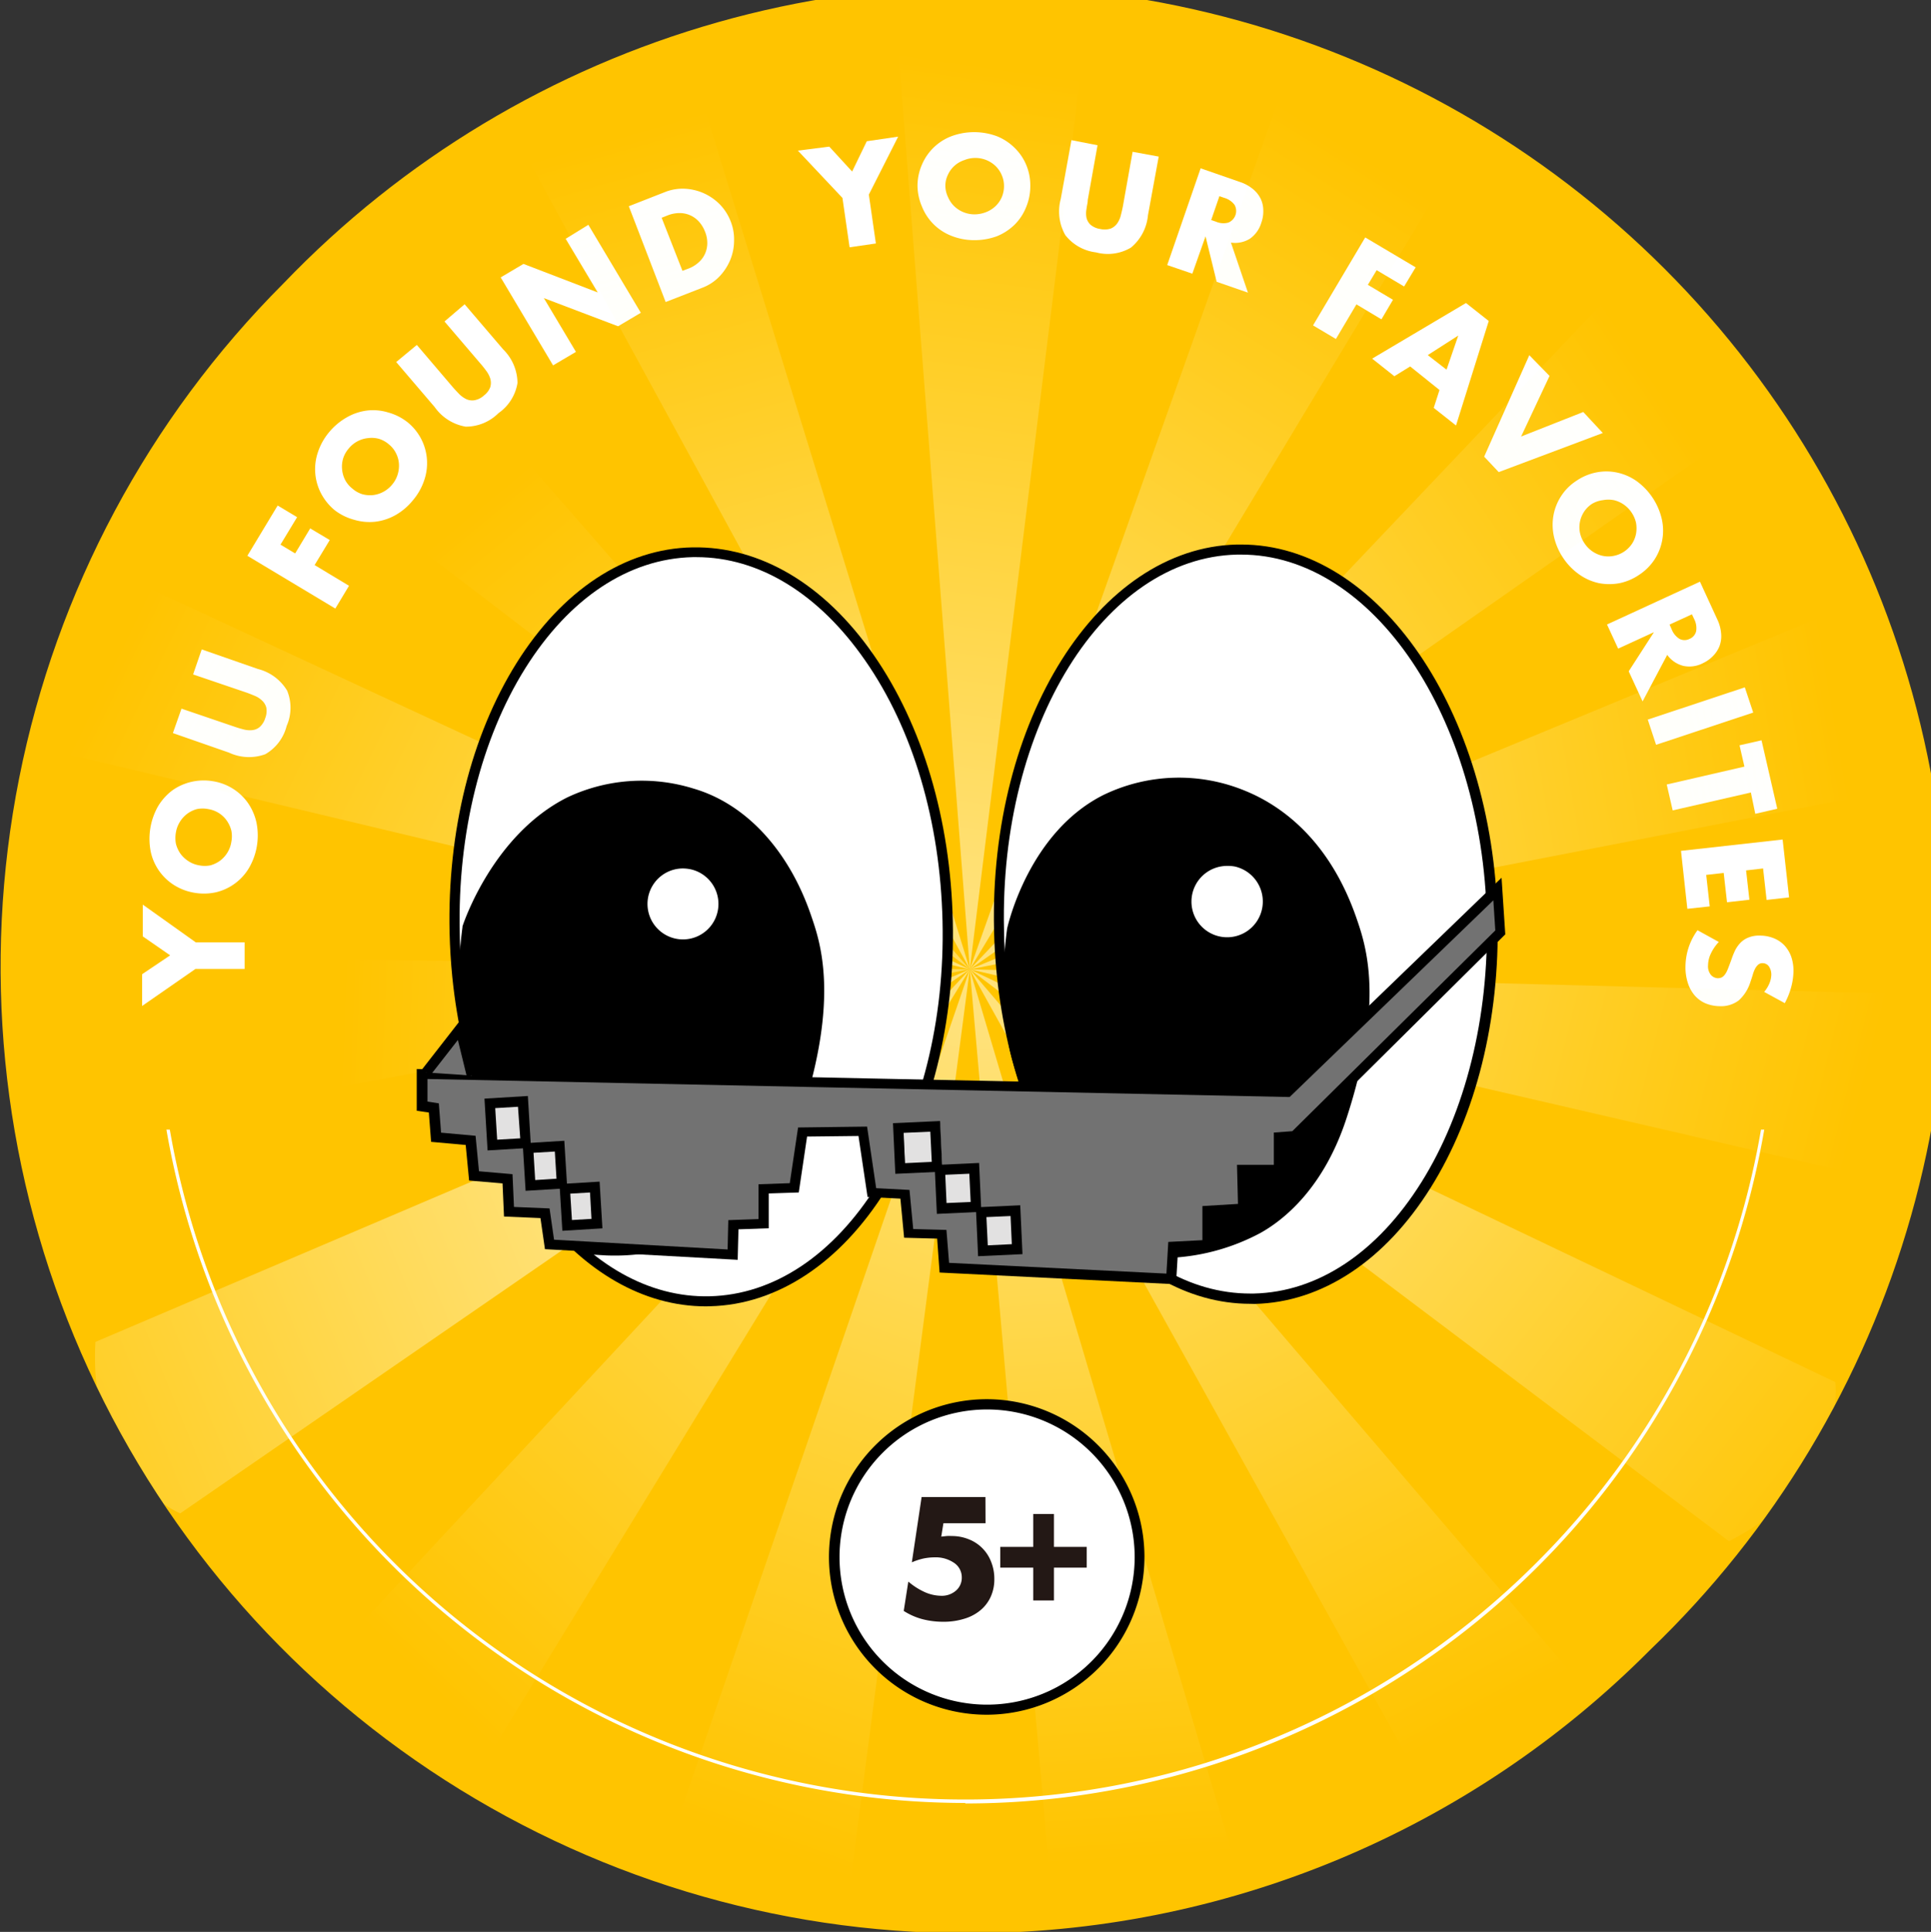 <svg xmlns="http://www.w3.org/2000/svg" xmlns:xlink="http://www.w3.org/1999/xlink" viewBox="0 0 197.58 197.65"><rect x="0" y="0" width="197.58" height="197.65" fill="#333333" stroke="none"/><defs><style>.cls-1{fill:none;}.cls-2{clip-path:url(#clip-path);}.cls-3{fill:#ffc400;}.cls-4{fill:#fff;}.cls-5{opacity:0.5;}.cls-6{fill:url(#무제_그라디언트_667);}.cls-7{fill:url(#무제_그라디언트_667-2);}.cls-8{fill:url(#무제_그라디언트_667-3);}.cls-9{fill:url(#무제_그라디언트_667-4);}.cls-10{fill:url(#무제_그라디언트_667-5);}.cls-11{fill:url(#무제_그라디언트_667-6);}.cls-12{fill:url(#무제_그라디언트_667-7);}.cls-13{fill:url(#무제_그라디언트_667-8);}.cls-14{fill:url(#무제_그라디언트_667-9);}.cls-15{fill:url(#무제_그라디언트_667-10);}.cls-16{fill:url(#무제_그라디언트_667-11);}.cls-17{fill:url(#무제_그라디언트_667-12);}.cls-18{fill:url(#무제_그라디언트_667-13);}.cls-19{fill:url(#무제_그라디언트_667-14);}.cls-20{fill:url(#무제_그라디언트_667-15);}.cls-21{fill:url(#무제_그라디언트_707);}.cls-22{fill:#231815;}.cls-23{fill:#727272;}.cls-24{fill:#e2e1e1;}</style><clipPath id="clip-path"><path class="cls-1" d="M98.89,197.79A98.89,98.89,0,0,1,29,29,98.89,98.89,0,1,1,168.82,168.82,98.24,98.24,0,0,1,98.89,197.79Z"/></clipPath><linearGradient id="무제_그라디언트_667" x1="176.79" y1="20.72" x2="157.87" y2="105.04" gradientTransform="translate(-76.18 -0.09) rotate(-4.44)" gradientUnits="userSpaceOnUse"><stop offset="0" stop-color="#ffffce" stop-opacity="0"/><stop offset="1" stop-color="#fffff6"/></linearGradient><linearGradient id="무제_그라디언트_667-2" x1="-1100.71" y1="1825.07" x2="-1119.63" y2="1909.38" gradientTransform="translate(1786.87 -1335.8) rotate(19.55)" xlink:href="#무제_그라디언트_667"/><linearGradient id="무제_그라디언트_667-3" x1="-1534.34" y1="3992.93" x2="-1553.27" y2="4077.25" gradientTransform="translate(4032.03 -1798.74) rotate(43.53)" xlink:href="#무제_그라디언트_667"/><linearGradient id="무제_그라디언트_667-4" x1="-1049.21" y1="6149.85" x2="-1068.14" y2="6234.17" gradientTransform="translate(6271.49 -1308.96) rotate(67.52)" xlink:href="#무제_그라디언트_667"/><linearGradient id="무제_그라디언트_667-5" x1="270.89" y1="7923.27" x2="251.97" y2="8007.58" gradientTransform="translate(8118.43 48.94) rotate(91.51)" xlink:href="#무제_그라디언트_667"/><linearGradient id="무제_그라디언트_667-6" x1="2197.94" y1="9006.85" x2="2179.02" y2="9091.17" gradientTransform="matrix(-0.43, 0.9, -0.9, -0.43, 9253.81, 2040.41)" xlink:href="#무제_그라디언트_667"/><linearGradient id="무제_그라디언트_667-7" x1="4399.08" y1="9213.43" x2="4380.15" y2="9297.75" gradientTransform="translate(9481.53 4321.46) rotate(139.48)" xlink:href="#무제_그라디언트_667"/><linearGradient id="무제_그라디언트_667-8" x1="6494.09" y1="8507.33" x2="6475.17" y2="8591.64" gradientTransform="translate(8762.25 6498.09) rotate(163.47)" xlink:href="#무제_그라디언트_667"/><linearGradient id="무제_그라디언트_667-9" x1="8121.11" y1="7010.5" x2="8102.19" y2="7094.82" gradientTransform="translate(7220.21 8194.31) rotate(-172.54)" xlink:href="#무제_그라디언트_667"/><linearGradient id="무제_그라디언트_667-10" x1="8999.1" y1="4981.51" x2="8980.18" y2="5065.83" gradientTransform="translate(5121.78 9117.15) rotate(-148.55)" xlink:href="#무제_그라디언트_667"/><linearGradient id="무제_그라디언트_667-11" x1="8976.4" y1="2770.82" x2="8957.48" y2="2855.14" gradientTransform="matrix(-0.57, -0.82, 0.82, -0.57, 2829.41, 9107.19)" xlink:href="#무제_그라디언트_667"/><linearGradient id="무제_그라디언트_667-12" x1="8056.94" y1="760.29" x2="8038.01" y2="844.61" gradientTransform="matrix(-0.18, -0.98, 0.98, -0.18, 739.07, 8166.16)" xlink:href="#무제_그라디언트_667"/><linearGradient id="무제_그라디언트_667-13" x1="6399.52" y1="-702.81" x2="6380.6" y2="-618.49" gradientTransform="matrix(0.23, -0.97, 0.97, 0.23, -788.17, 6456.6)" xlink:href="#무제_그라디언트_667"/><linearGradient id="무제_그라디언트_667-14" x1="4290.45" y1="-1365.75" x2="4271.52" y2="-1281.43" gradientTransform="matrix(0.61, -0.79, 0.79, 0.61, -1488.51, 4273.8)" xlink:href="#무제_그라디언트_667"/><linearGradient id="무제_그라디언트_667-15" x1="2094.02" y1="-1114.01" x2="2075.09" y2="-1029.69" gradientTransform="translate(-1240.98 1994.82) rotate(-28.62)" xlink:href="#무제_그라디언트_667"/><linearGradient id="무제_그라디언트_707" x1="85.35" y1="159.3" x2="116.58" y2="159.3" gradientUnits="userSpaceOnUse"><stop offset="0" stop-color="#fff"/><stop offset="1" stop-color="#fff"/></linearGradient></defs><title>badge</title><g id="레이어_3" data-name="레이어 3"><g class="cls-2"><path class="cls-3" d="M98.89,197.79A98.89,98.89,0,0,1,29,29,98.89,98.89,0,1,1,168.82,168.82,98.24,98.24,0,0,1,98.89,197.79Z"/><path class="cls-4" d="M98.77,184.46a83,83,0,0,1-82.95-82.95h.35a82.6,82.6,0,0,0,141,58.41,82.07,82.07,0,0,0,24.19-58.41h.35a82.95,82.95,0,0,1-82.94,83Z"/><rect class="cls-3" x="9.76" y="81.21" width="181.16" height="34.36"/><path class="cls-4" d="M20,99.13l-5.46,3.79,0-3.25,2.87-1.93L14.61,95.8l0-3.25,5.42,3.86,5,0v2.72Z"/><path class="cls-4" d="M19.91,91.34a5.61,5.61,0,0,1-2.07-.77,5.37,5.37,0,0,1-2.42-3.45,6.77,6.77,0,0,1,.74-4.61,5.72,5.72,0,0,1,1.45-1.63A5.44,5.44,0,0,1,19.54,80a5.64,5.64,0,0,1,2.21-.08,5.43,5.43,0,0,1,2.08.77,5.37,5.37,0,0,1,1.54,1.46,5.69,5.69,0,0,1,.87,2,6.62,6.62,0,0,1-.74,4.61,5.37,5.37,0,0,1-3.37,2.52A5.69,5.69,0,0,1,19.91,91.34Zm.46-2.81a2.86,2.86,0,0,0,1.17,0,3.06,3.06,0,0,0,1-.49,3,3,0,0,0,.74-.83,2.92,2.92,0,0,0,.39-1.08,3,3,0,0,0,0-1.15,3.08,3.08,0,0,0-.45-1,2.83,2.83,0,0,0-.8-.78,2.87,2.87,0,0,0-1.1-.42,2.92,2.92,0,0,0-1.18,0,2.92,2.92,0,0,0-1.75,1.33A2.92,2.92,0,0,0,18,85.16a3.22,3.22,0,0,0,0,1.16,3.12,3.12,0,0,0,.45,1,3,3,0,0,0,.81.77A2.81,2.81,0,0,0,20.37,88.53Z"/><path class="cls-4" d="M18.57,72.5,24,74.35q.43.15.9.27a2.51,2.51,0,0,0,.89.08,1.41,1.41,0,0,0,.77-.31,2,2,0,0,0,.58-.92,2,2,0,0,0,.11-1.07,1.47,1.47,0,0,0-.43-.72,2.38,2.38,0,0,0-.75-.49c-.29-.12-.58-.24-.87-.34L19.76,69l.88-2.56,5.74,2a4.88,4.88,0,0,1,3,2.22,4.6,4.6,0,0,1-.05,3.61,4.64,4.64,0,0,1-2.18,2.89A4.83,4.83,0,0,1,23.43,77l-5.74-2Z"/><path class="cls-4" d="M30.4,52.91l-1.7,2.81,1.5.9,1.54-2.56,2,1.19-1.55,2.56,3.52,2.12-1.4,2.33-9-5.4,3.1-5.14Z"/><path class="cls-4" d="M34.25,52.2a5.59,5.59,0,0,1-1.4-1.72,5.37,5.37,0,0,1-.33-4.19,6.25,6.25,0,0,1,1.16-2.08,6.5,6.5,0,0,1,1.82-1.52A5.53,5.53,0,0,1,37.57,42a5.27,5.27,0,0,1,2.12.19,5.62,5.62,0,0,1,2,1,5.38,5.38,0,0,1,1.72,5.93,6.15,6.15,0,0,1-1.16,2.06,6.26,6.26,0,0,1-1.82,1.54,5.58,5.58,0,0,1-2.06.66,5.46,5.46,0,0,1-2.12-.2A5.62,5.62,0,0,1,34.25,52.2ZM36.07,50a2.78,2.78,0,0,0,1,.56,3,3,0,0,0,1.11.09,2.93,2.93,0,0,0,1.06-.34,3,3,0,0,0,.89-.74,2.89,2.89,0,0,0,.55-1,3.06,3.06,0,0,0,.14-1.12,2.82,2.82,0,0,0-.3-1.08,2.75,2.75,0,0,0-.73-.91,2.86,2.86,0,0,0-1-.56,2.82,2.82,0,0,0-1.12-.08,2.92,2.92,0,0,0-2,1.08,2.87,2.87,0,0,0-.56,1A2.94,2.94,0,0,0,35,48a3,3,0,0,0,.3,1.08A2.78,2.78,0,0,0,36.07,50Z"/><path class="cls-4" d="M42.65,35.29l3.69,4.33c.2.23.42.46.64.69a2.68,2.68,0,0,0,.72.52,1.46,1.46,0,0,0,.83.12,1.94,1.94,0,0,0,1-.5,1.9,1.9,0,0,0,.64-.86,1.6,1.6,0,0,0,0-.84,2.65,2.65,0,0,0-.41-.8c-.19-.26-.38-.5-.58-.73l-3.7-4.33,2.06-1.76,3.94,4.61a4.9,4.9,0,0,1,1.47,3.44A4.67,4.67,0,0,1,51,42.27a4.71,4.71,0,0,1-3.35,1.38,4.87,4.87,0,0,1-3.17-2l-3.94-4.61Z"/><path class="cls-4" d="M56.59,37.38l-5.36-9L53.56,27l7.6,2.92-3.28-5.49L60.2,23l5.37,9-2.33,1.38L55.65,30.5,58.93,36Z"/><path class="cls-4" d="M64.34,21.1l3.75-1.47a4.87,4.87,0,0,1,2-.32,5.38,5.38,0,0,1,3.58,1.62,5.14,5.14,0,0,1,1.09,1.71,5,5,0,0,1,.35,2,5.21,5.21,0,0,1-.41,2,5.54,5.54,0,0,1-1.11,1.67,4.77,4.77,0,0,1-1.73,1.13l-3.75,1.46Zm5.49,6.61.58-.22a3.24,3.24,0,0,0,1.1-.67,2.59,2.59,0,0,0,.65-.91,2.72,2.72,0,0,0,.21-1.07,3.05,3.05,0,0,0-.24-1.16,3.26,3.26,0,0,0-.61-1,2.64,2.64,0,0,0-2-.88,3.34,3.34,0,0,0-1.24.25l-.58.23Z"/><path class="cls-4" d="M86.2,20.25l-4.56-4.84L84.85,15l2.34,2.55,1.5-3.1,3.21-.47-3,5.93.72,5-2.69.39Z"/><path class="cls-4" d="M93.88,19a5.41,5.41,0,0,1,.46-2.17,5.34,5.34,0,0,1,3-2.89,6.7,6.7,0,0,1,4.67,0,5.45,5.45,0,0,1,1.82,1.2,5.26,5.26,0,0,1,1.19,1.77,5.41,5.41,0,0,1,.4,2.17,5.58,5.58,0,0,1-.45,2.17A5.22,5.22,0,0,1,103.8,23,5.58,5.58,0,0,1,102,24.17a6.61,6.61,0,0,1-2.34.4,6.24,6.24,0,0,1-2.33-.45,5.31,5.31,0,0,1-3-3A5.46,5.46,0,0,1,93.88,19Zm2.85,0A2.71,2.71,0,0,0,97,20.16a2.89,2.89,0,0,0,.63.93,3,3,0,0,0,2.06.84,3.24,3.24,0,0,0,1.13-.2,3,3,0,0,0,1-.6,2.84,2.84,0,0,0,.66-.91,2.89,2.89,0,0,0,.25-1.15,2.75,2.75,0,0,0-.23-1.15,2.84,2.84,0,0,0-.63-.93,3,3,0,0,0-.94-.61,3,3,0,0,0-2.26,0A2.79,2.79,0,0,0,97,17.86,2.58,2.58,0,0,0,96.73,19Z"/><path class="cls-4" d="M112.3,14.86l-1,5.6c0,.3-.1.61-.13.93a2.38,2.38,0,0,0,0,.89,1.44,1.44,0,0,0,.42.72,2,2,0,0,0,1,.43,2,2,0,0,0,1.07-.05,1.52,1.52,0,0,0,.65-.52,2.45,2.45,0,0,0,.37-.82c.08-.31.15-.61.21-.91l1-5.6,2.67.49-1.1,6a4.86,4.86,0,0,1-1.74,3.31,4.63,4.63,0,0,1-3.58.49A4.69,4.69,0,0,1,109,24.05a4.9,4.9,0,0,1-.46-3.71l1.09-6Z"/><path class="cls-4" d="M127.69,29.94l-3.2-1.11-1.14-4.65L122,28l-2.57-.88,3.42-9.9,4,1.39a4.1,4.1,0,0,1,1.36.74,3,3,0,0,1,.79,1,2.82,2.82,0,0,1,.26,1.18,3.41,3.41,0,0,1-.2,1.25,3.07,3.07,0,0,1-1.18,1.65,2.89,2.89,0,0,1-1.93.39Zm-3.76-7.43.49.17a1.91,1.91,0,0,0,1.27.09,1.28,1.28,0,0,0,.63-1.81,2,2,0,0,0-1.06-.72l-.49-.17Z"/><path class="cls-4" d="M143.67,29.31l-2.81-1.67-.9,1.5,2.57,1.53-1.18,2-2.56-1.53-2.1,3.54-2.34-1.39,5.34-9,5.16,3.06Z"/><path class="cls-4" d="M147.29,39.9l-3-2.41-1.62,1-2.27-1.8L150,31l2.33,1.84-3.35,10.69-2.28-1.8Zm.72-2.08,1.2-3.49-3.12,2Z"/><path class="cls-4" d="M158.55,38.46l-2.91,6.2L162,42.15l2,2.15-10.65,4-1.49-1.58,4.62-10.38Z"/><path class="cls-4" d="M161.3,49.19a5.48,5.48,0,0,1,2-.85,5.27,5.27,0,0,1,2.13,0,5.45,5.45,0,0,1,2,.86,6.64,6.64,0,0,1,2.6,3.88,5.41,5.41,0,0,1-.73,4.15,5.46,5.46,0,0,1-1.57,1.57,5.53,5.53,0,0,1-2,.86,5.65,5.65,0,0,1-2.13,0,5.47,5.47,0,0,1-2-.88,6.33,6.33,0,0,1-1.65-1.69A6.41,6.41,0,0,1,159,54.9a5.49,5.49,0,0,1-.05-2.17,5.36,5.36,0,0,1,.8-2A5.19,5.19,0,0,1,161.3,49.19Zm1.59,2.36a2.77,2.77,0,0,0-.83.84,2.88,2.88,0,0,0-.4,1,2.77,2.77,0,0,0,0,1.11,3,3,0,0,0,.45,1.06A3,3,0,0,0,164,56.87a2.81,2.81,0,0,0,1.12,0A2.92,2.92,0,0,0,167,55.61a2.86,2.86,0,0,0,.4-1,3.25,3.25,0,0,0,0-1.12,3.11,3.11,0,0,0-.46-1.06,3,3,0,0,0-.81-.82,2.9,2.9,0,0,0-1-.44,3,3,0,0,0-1.12,0A2.83,2.83,0,0,0,162.89,51.55Z"/><path class="cls-4" d="M168.07,71.76l-1.42-3.08,2.58-4-3.66,1.68-1.14-2.47,9.51-4.38,1.77,3.85a4.1,4.1,0,0,1,.4,1.5,2.93,2.93,0,0,1-.18,1.27,3.07,3.07,0,0,1-.67,1,3.49,3.49,0,0,1-1,.71,3,3,0,0,1-2,.29A2.92,2.92,0,0,1,170.59,67Zm2.76-7.86.21.47a2,2,0,0,0,.82,1,1.12,1.12,0,0,0,1,0,1.13,1.13,0,0,0,.69-.79,2,2,0,0,0-.21-1.26l-.22-.47Z"/><path class="cls-4" d="M179.39,72.9l-9.94,3.3-.85-2.58,9.93-3.3Z"/><path class="cls-4" d="M179.15,81.08l-8,1.83-.61-2.65,7.95-1.83-.5-2.18,2.25-.51,1.61,7-2.25.52Z"/><path class="cls-4" d="M180.76,92.07l-.36-3.22-1.74.2.34,3-2.29.26-.34-3-1.79.2.36,3.22-2.29.25L172,87.05l10.4-1.16.66,5.92Z"/><path class="cls-4" d="M180.51,101.48a3.32,3.32,0,0,0,.54-.88,2.47,2.47,0,0,0,.19-.85,1.47,1.47,0,0,0-.24-.87.79.79,0,0,0-.65-.34.66.66,0,0,0-.46.16,1.46,1.46,0,0,0-.32.43,3.1,3.1,0,0,0-.23.61c-.07.23-.14.45-.22.67a4.23,4.23,0,0,1-1.21,1.94,3,3,0,0,1-1.95.59,3.9,3.9,0,0,1-1.45-.29,3.1,3.1,0,0,1-1.11-.81,3.67,3.67,0,0,1-.7-1.28,5.15,5.15,0,0,1-.24-1.72,6.37,6.37,0,0,1,1.23-3.67l2.18,1.2a4.5,4.5,0,0,0-.82,1.2,2.82,2.82,0,0,0-.28,1.17,1.39,1.39,0,0,0,.29,1,1,1,0,0,0,.69.34,1,1,0,0,0,.41-.08.92.92,0,0,0,.32-.28,2.07,2.07,0,0,0,.28-.5c.09-.21.18-.46.29-.75s.24-.7.38-1a3.15,3.15,0,0,1,.55-.9,2.3,2.3,0,0,1,.84-.62,2.89,2.89,0,0,1,1.29-.23,3.73,3.73,0,0,1,1.41.28,3.09,3.09,0,0,1,1.07.73,3.39,3.39,0,0,1,.69,1.15,4.48,4.48,0,0,1,.23,1.51,6.76,6.76,0,0,1-.24,1.62,7.52,7.52,0,0,1-.65,1.62Z"/><g class="cls-5"><path class="cls-6" d="M99.23,99.17,91.63,1.35s8-6.26,19.54,1.3Z"/><path class="cls-7" d="M99.23,99.17,132.06,6.71s9.83-2.48,17.31,9.13Z"/><path class="cls-8" d="M99.23,99.17,166.81,28s10,1.73,12.11,15.38Z"/><path class="cls-9" d="M99.23,99.17l90.66-37.52s8.42,5.65,4.81,19Z"/><path class="cls-10" d="M99.23,99.17l98.08,2.58s5.4,8.58-3.32,19.29Z"/><path class="cls-11" d="M99.23,99.17l88.56,42.23s1.45,10-10.88,16.28Z"/><path class="cls-12" d="M99.23,99.17,163,173.76s-2.76,9.75-16.55,10.44Z"/><path class="cls-13" d="M99.23,99.17l27.92,94.06S120.66,201,107.77,196Z"/><path class="cls-14" d="M99.23,99.17,86.5,196.45s-9.1,4.48-18.85-5.3Z"/><path class="cls-15" d="M99.23,99.17l-51.18,83.7s-10.13.4-15.06-12.5Z"/><path class="cls-16" d="M99.23,99.17,18.44,154.83S9,151.08,9.76,137.29Z"/><path class="cls-17" d="M99.23,99.17l-96.44,18s-7.08-7.26-.8-19.56Z"/><path class="cls-18" d="M99.23,99.17,3.79,76.42S.28,66.91,11,58.22Z"/><path class="cls-19" d="M99.23,99.17,21.28,39.58s.66-10.12,14-13.68Z"/><path class="cls-20" d="M99.23,99.17,52.24,13s4.71-9,18.35-6.81Z"/></g><circle class="cls-21" cx="100.96" cy="159.3" r="15.62"/><path d="M101,175.43A16.14,16.14,0,1,1,117.1,159.3,16.16,16.16,0,0,1,101,175.43Zm0-31.23a15.1,15.1,0,1,0,15.1,15.1A15.11,15.11,0,0,0,101,144.2Z"/><path class="cls-22" d="M100.84,155.84H96.53l-.22,1.37.55-.06a4.12,4.12,0,0,1,.51,0,4.58,4.58,0,0,1,1.75.33,4,4,0,0,1,2.29,2.3,4.63,4.63,0,0,1,.33,1.76,4.26,4.26,0,0,1-.37,1.82,3.85,3.85,0,0,1-1.05,1.38,4.63,4.63,0,0,1-1.65.87,7,7,0,0,1-2.16.31,8.31,8.31,0,0,1-2.14-.27,6.72,6.72,0,0,1-1.9-.84l.47-3a7.05,7.05,0,0,0,1.69,1.08,4.25,4.25,0,0,0,1.63.37,2.2,2.2,0,0,0,1.57-.54,1.73,1.73,0,0,0,.58-1.33,1.77,1.77,0,0,0-.78-1.49,3.32,3.32,0,0,0-2-.57,5.76,5.76,0,0,0-1.15.12,6.52,6.52,0,0,0-1.18.39l1-6.68h6.53Z"/><path class="cls-22" d="M102.35,158.26h3.37v-3.37h2.12v3.37h3.35v2.12h-3.35v3.36h-2.12v-3.36h-3.37Z"/><path class="cls-4" d="M97,94.23c.48,21.17-10.42,38.58-24.35,38.9-12.92.29-23.91-14.23-25.82-33.22-.15-1.49-.24-3-.28-4.53C46,74.22,56.94,56.8,70.87,56.49S96.48,73.07,97,94.23Z"/><path d="M72.23,133.65c-12.89,0-24-14.38-25.95-33.69-.15-1.5-.24-3-.28-4.57-.23-10.33,2.2-20.12,6.85-27.55S63.94,56.12,70.86,56s13.5,3.76,18.53,11,7.86,16.88,8.1,27.21-2.2,20.12-6.85,27.55-11.09,11.72-18,11.88ZM71.26,57h-.38c-6.55.15-12.64,4.19-17.14,11.38s-6.93,16.84-6.7,27c0,1.5.13,3,.28,4.48,1.9,19,12.78,33.05,25.28,32.76,6.56-.15,12.65-4.2,17.15-11.39s6.93-16.84,6.69-27-3-19.6-7.91-26.65C83.8,60.75,77.68,57,71.26,57Z"/><path d="M47.83,94.94s3-9.14,10.47-12.9a17.45,17.45,0,0,1,12.58-.85c4.69,1.38,9.25,5.61,11.7,12.7,1.29,3.75,2.53,9.23-1,20-2.48,7.66-7,10.62-8.59,11.52A21.4,21.4,0,0,1,62.18,128c-1.88-.12-1.93-.1-1.93-.1s1.3,1.38-3.52-3.39S48.27,109,48,106.32A40.3,40.3,0,0,1,47.83,94.94Z"/><path d="M60.44,128.58c-.24,0-.52-.27-1.08-.81l-3-2.94c-4.93-4.88-8.61-15.74-8.93-18.45a40.46,40.46,0,0,1-.11-11.52l0-.08c.12-.38,3.13-9.39,10.73-13.2A17.82,17.82,0,0,1,71,80.69c5.34,1.57,9.73,6.32,12,13,.94,2.73,2.9,8.41-1,20.38-2.36,7.31-6.54,10.54-8.83,11.82a21.85,21.85,0,0,1-11.13,2.55l-1.35-.08,0,0A.5.5,0,0,1,60.44,128.58Zm0-1.25c.26,0,.77,0,1.81.1A21.09,21.09,0,0,0,72.76,125c2.16-1.2,6.1-4.26,8.35-11.23,3.32-10.26,2.36-15.72,1-19.72-2.21-6.38-6.35-10.89-11.36-12.37a16.84,16.84,0,0,0-12.21.83c-6.94,3.48-10,11.9-10.18,12.54a40,40,0,0,0,.12,11.17c.31,2.57,3.95,13.23,8.64,17.86C59.1,126.07,60,127,60.4,127.33Z"/><circle class="cls-4" cx="69.86" cy="92.5" r="4.17"/><path d="M69.86,97.19a4.86,4.86,0,0,1-1-.11,4.69,4.69,0,1,1,5.58-3.58h0A4.7,4.7,0,0,1,69.86,97.19Zm0-8.34a3.63,3.63,0,1,0,.78.08A4.13,4.13,0,0,0,69.86,88.85Z"/><path class="cls-4" d="M152.67,94c.48,21.17-10.42,38.58-24.35,38.9-12.92.29-23.91-14.23-25.81-33.22-.15-1.49-.25-3-.28-4.53-.48-21.16,10.42-38.58,24.35-38.89S152.19,72.81,152.67,94Z"/><path d="M127.94,133.39c-12.9,0-24-14.39-25.95-33.69-.15-1.5-.25-3-.28-4.57-.49-21.41,10.66-39.1,24.86-39.42H127c14,0,25.75,17,26.23,38.26.24,10.34-2.2,20.12-6.85,27.55s-11.09,11.72-18,11.88Zm-1-76.65h-.37c-13.62.31-24.31,17.52-23.84,38.36,0,1.5.13,3,.27,4.48,1.89,18.77,12.56,32.76,24.92,32.76h.37c6.56-.15,12.65-4.2,17.15-11.39s6.92-16.84,6.69-27C151.68,73.33,140.42,56.74,127,56.74Z"/><path d="M103.57,95.11s2.09-9.56,9.59-13.32a17.35,17.35,0,0,1,14.16-.36c4.28,1.77,8.54,5.55,11,12.64,1.3,3.75,2.53,9.22-1,20.05-2.48,7.66-7,10.61-8.6,11.52a21.41,21.41,0,0,1-10.84,2.48C116,128,116,128,116,128s1.3,1.39-3.51-3.38-8.47-15.47-8.78-18.14A40,40,0,0,1,103.57,95.11Z"/><path d="M116.17,128.76c-.24,0-.52-.27-1.07-.81s-1.63-1.58-3-2.94c-4.93-4.89-8.61-15.74-8.93-18.45A40.29,40.29,0,0,1,103.05,95v0c.09-.4,2.24-9.85,9.86-13.67a17.73,17.73,0,0,1,14.6-.38c3.62,1.5,8.53,5,11.29,13,.94,2.73,2.9,8.4-1,20.38-2.36,7.31-6.55,10.54-8.83,11.81a21.66,21.66,0,0,1-11.13,2.55l-1.35-.08,0,0A.5.5,0,0,1,116.17,128.76Zm0-1.26,1.81.1a20.9,20.9,0,0,0,10.55-2.42c2.16-1.2,6.11-4.25,8.36-11.22,3.32-10.26,2.35-15.73,1-19.72-2.63-7.62-7.27-10.91-10.7-12.33a16.68,16.68,0,0,0-13.75.36c-7,3.52-9.19,12.51-9.29,12.94a39.82,39.82,0,0,0,.12,11.2c.3,2.56,4,13.22,8.63,17.86C114.83,126.25,115.73,127.12,116.13,127.5Z"/><circle class="cls-4" cx="125.56" cy="92.24" r="4.17"/><path d="M125.57,96.92a4.4,4.4,0,0,1-1-.11,4.68,4.68,0,1,1,2-9.15,4.68,4.68,0,0,1,3.57,5.58h0a4.69,4.69,0,0,1-4.57,3.68Zm0-8.33A3.65,3.65,0,1,0,129.13,93h0a3.67,3.67,0,0,0-2.79-4.35A4.13,4.13,0,0,0,125.56,88.59Z"/><polygon class="cls-23" points="43.19 113.15 44.39 113.33 44.63 116.34 48.16 116.66 48.51 120.3 51.92 120.59 52.07 123.96 55.75 124.11 56.22 127.31 74.93 128.32 75.01 125.25 78.11 125.14 78.14 121.58 81.28 121.47 82.13 115.77 88.29 115.7 89.22 121.97 92.6 122.15 92.98 126.12 96.38 126.21 96.63 129.7 119.84 130.84 120.03 127.56 123.55 127.37 123.57 123.88 127.24 123.66 127.14 119.72 130.9 119.68 130.88 116.35 132.47 116.23 153.48 95.39 153.2 90.96 131.7 111.7 43.21 109.86 43.21 110 43.21 110.14 43.19 113.15"/><path d="M120.33,131.39l-24.19-1.2-.25-3.47-3.38-.09-.38-4-3.36-.17-.93-6.24-5.26.06L81.73,122l-3.07.1,0,3.56-3.1.11-.08,3.12L55.76,127.8l-.46-3.18-3.73-.16-.15-3.39L48,120.78l-.35-3.64-3.54-.32-.23-3-1.24-.18,0-4.27,88.81,1.85L153.64,89.8l.38,5.79L132.7,116.74l-1.3.1,0,3.36-3.75,0,.1,3.91-3.68.22,0,3.5-3.54.18ZM97.11,129.2l22.24,1.1.19-3.24,3.49-.18,0-3.49,3.64-.22-.1-4,3.77,0,0-3.3,1.89-.14L153,95.19l-.2-3.08-20.84,20.12h-.22l-88-1.84v2.31l1.16.18.23,3,3.53.32.35,3.63,3.43.3.15,3.35,3.64.15.46,3.2,17.76,1,.07-3,3.09-.11,0-3.56,3.2-.11.85-5.7,7.06-.09.93,6.3,3.41.18.38,4,3.4.09Z"/><rect class="cls-24" x="50.25" y="112.78" width="3.41" height="4.27" transform="translate(-6.85 3.35) rotate(-3.47)"/><path d="M49.89,117.7l-.32-5.3,4.44-.27.32,5.3Zm.78-4.33.2,3.23,2.36-.14L53,113.23Z"/><rect class="cls-24" x="54.15" y="117.35" width="3.23" height="3.83" transform="translate(-7.11 3.59) rotate(-3.47)"/><path d="M53.78,121.83l-.3-4.86,4.26-.26.3,4.86Zm.81-3.89.17,2.79,2.18-.14-.17-2.78Z"/><rect class="cls-24" x="57.91" y="121.53" width="3.06" height="3.75" transform="translate(-7.35 3.82) rotate(-3.47)"/><path d="M57.54,125.92l-.29-4.78,4.1-.25.29,4.78Zm.81-3.8.17,2.7,2-.12L60.37,122Z"/><rect class="cls-24" x="92.01" y="115.32" width="3.78" height="4.14" transform="matrix(1, -0.05, 0.05, 1, -5.37, 4.5)"/><path d="M91.61,120.09l-.24-5.18,4.82-.22.24,5.18Zm.85-4.19.14,3.1,2.74-.13-.15-3.09Z"/><rect class="cls-24" x="96.27" y="119.64" width="3.51" height="3.93" transform="translate(-5.56 4.7) rotate(-2.67)"/><path d="M95.86,124.19l-.23-5,4.55-.21.23,5Zm.86-4,.13,2.89,2.47-.11-.14-2.89Z"/><rect class="cls-24" x="100.48" y="123.96" width="3.51" height="3.93" transform="translate(-5.75 4.9) rotate(-2.67)"/><path d="M100.08,128.52l-.23-5,4.54-.21.23,5Zm.85-4,.14,2.89,2.46-.12-.13-2.88Z"/><polyline class="cls-23" points="43.6 109.72 47.1 105.23 48.28 110.04"/><polygon points="47.77 110.16 46.85 106.4 44.01 110.04 43.19 109.4 47.35 104.06 48.78 109.91 47.77 110.16"/></g></g></svg>